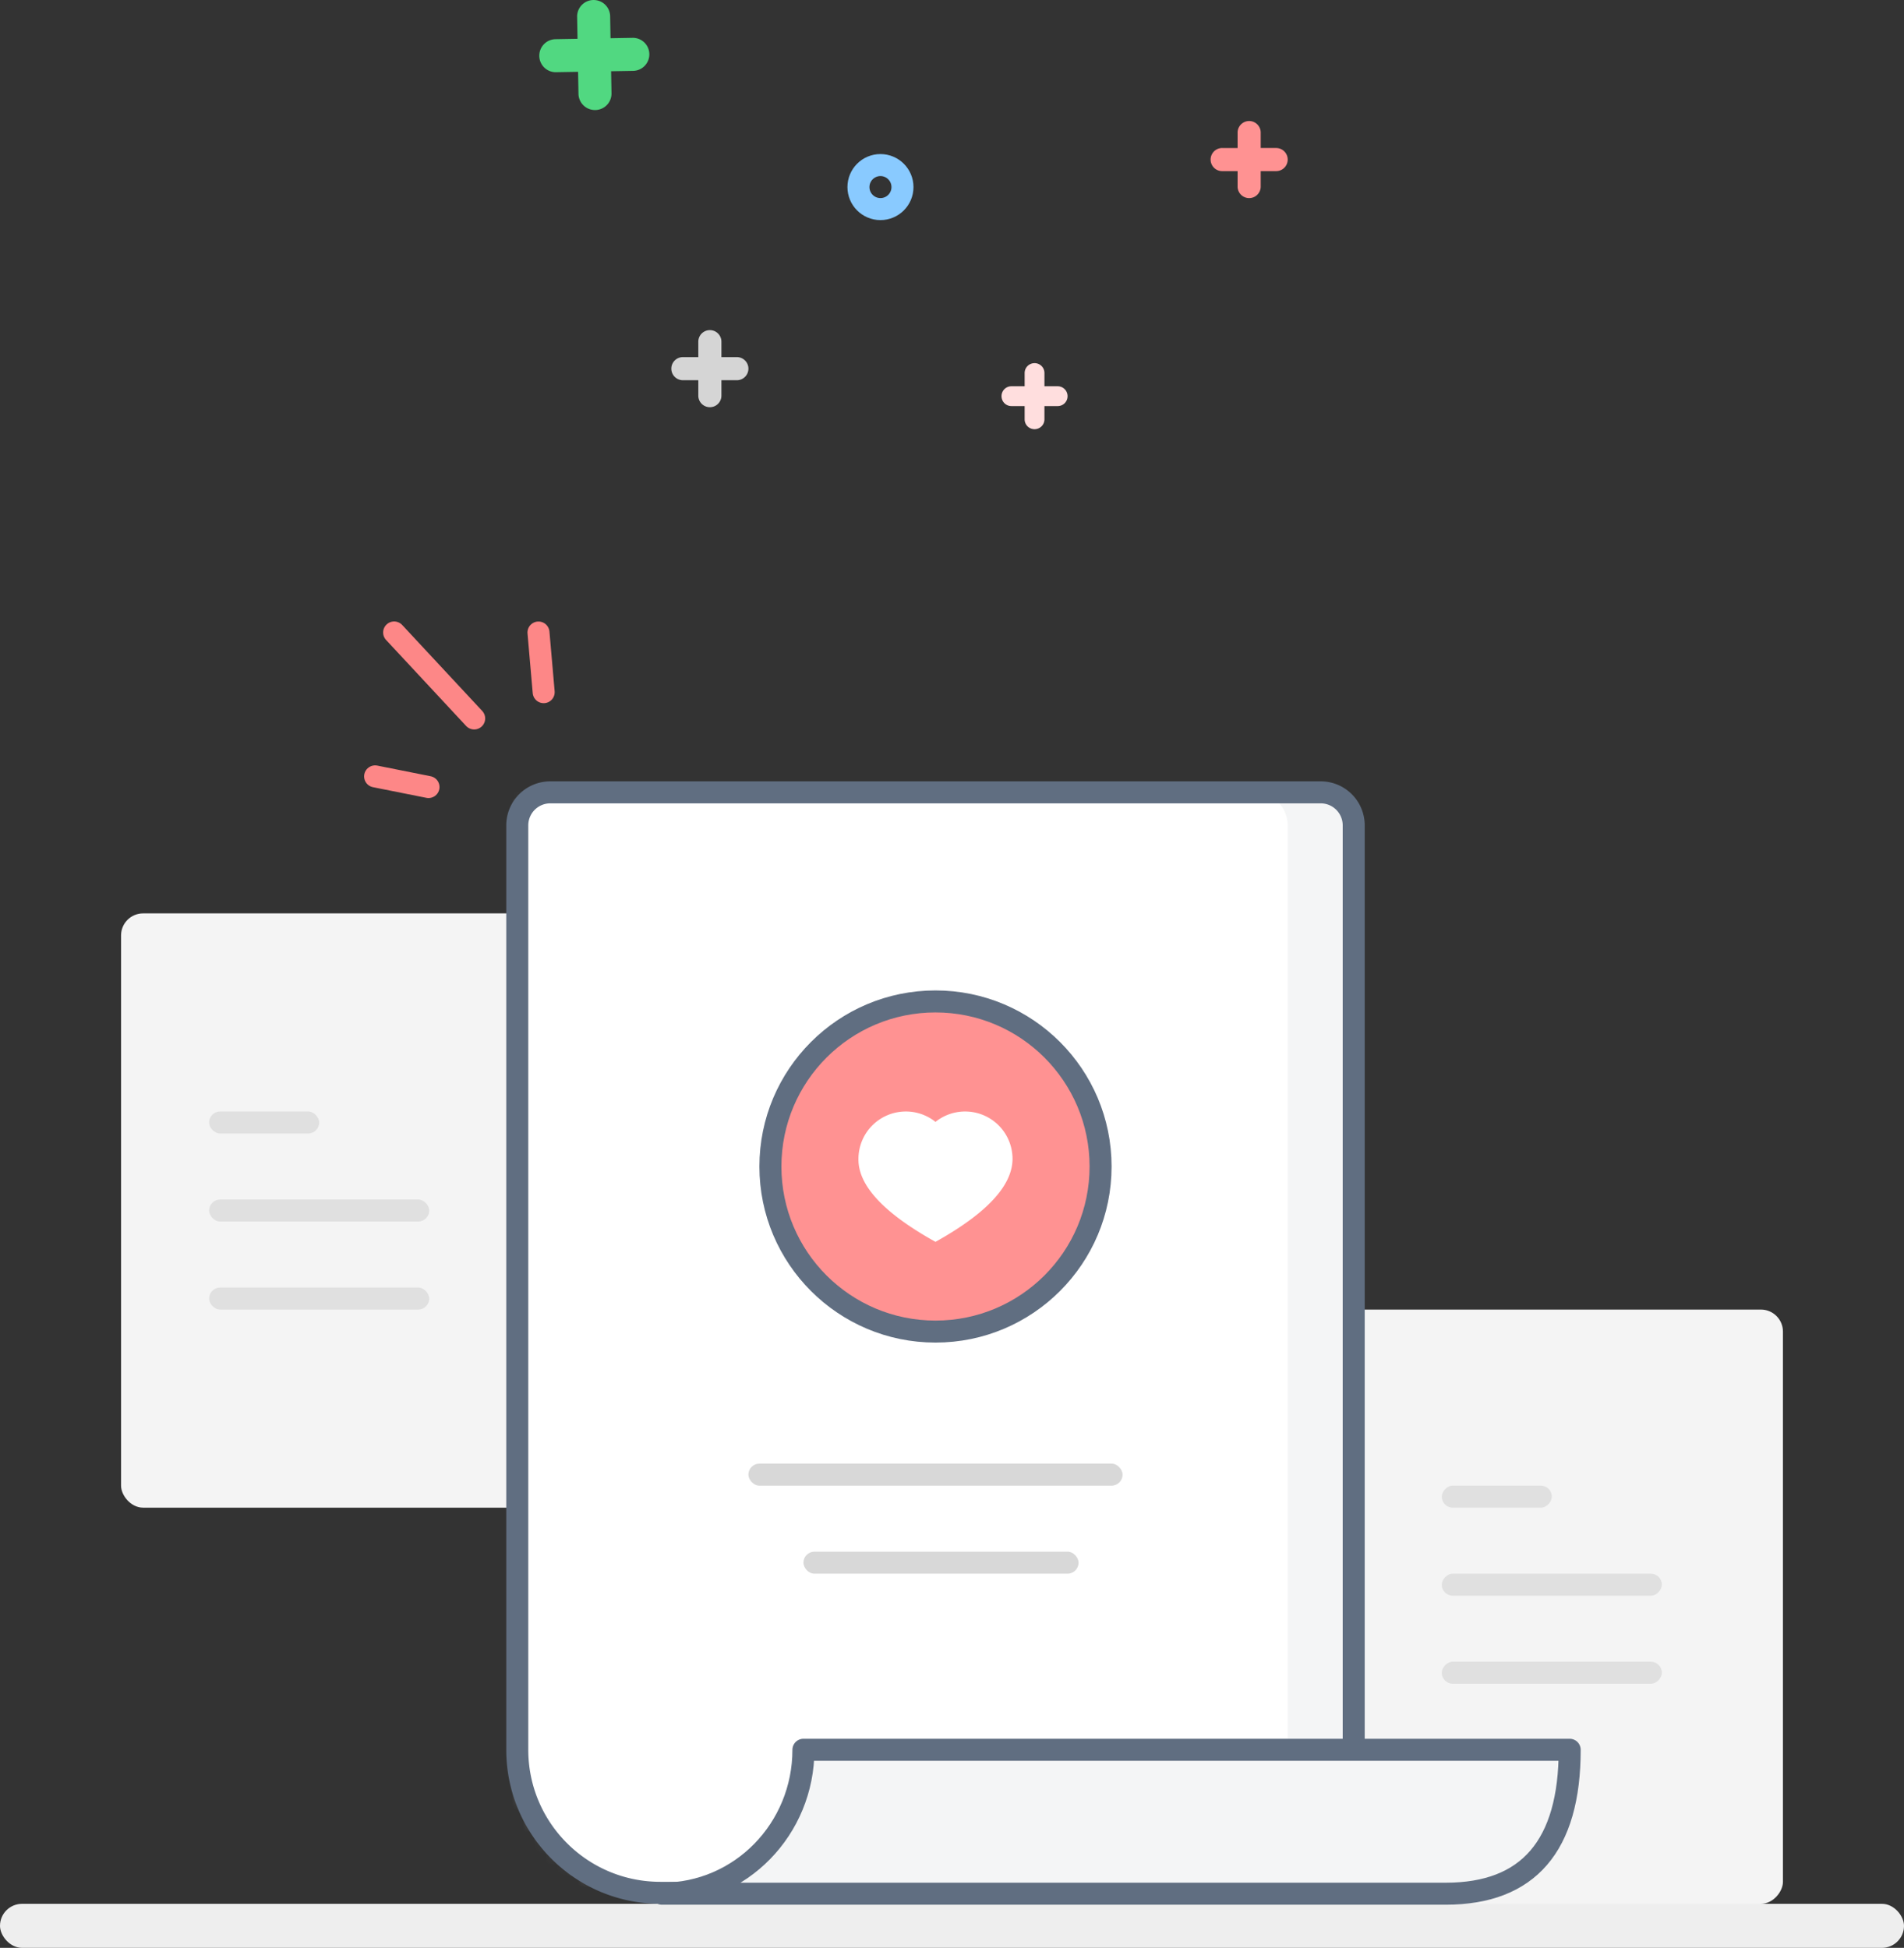 <svg xmlns="http://www.w3.org/2000/svg" xmlns:xlink="http://www.w3.org/1999/xlink" width="173" height="177" viewBox="0 0 173 177">
    <rect x="0" y="0" width="173" height="177" fill="#333333" stroke="none"/>
    <defs>
        <path id="a" d="M3 0h70a3 3 0 0 1 3 3v97H13c-7.18 0-13-5.82-13-13V3a3 3 0 0 1 3-3z"/>
    </defs>
    <g fill="none" fill-rule="evenodd">
        <g transform="translate(11 83)">
            <rect width="73.056" height="54" fill="#F4F4F4" rx="2"/>
            <g fill="#E0E0E0" transform="translate(8 18)">
                <rect width="20" height="2" y="16" rx="1"/>
                <rect width="20" height="2" y="8" rx="1"/>
                <rect width="10" height="2" rx="1"/>
            </g>
        </g>
        <g transform="matrix(-1 0 0 1 162 119)">
            <rect width="73.056" height="54" fill="#F4F4F4" rx="2"/>
            <g fill="#E0E0E0" transform="translate(11 16)">
                <rect width="20" height="2" y="16" rx="1"/>
                <rect width="20" height="2" y="8" rx="1"/>
                <rect width="10" height="2" x="10" rx="1"/>
            </g>
        </g>
        <g transform="translate(0 -1)">
            <g transform="translate(48)">
                <path fill="#D5D5D5" d="M17.55 33.45v-1.402a1.05 1.05 0 0 0-2.1 0v1.402h-1.402a1.05 1.05 0 0 0 0 2.1h1.402v1.402a1.05 1.05 0 0 0 2.1 0V35.55h1.402a1.05 1.05 0 0 0 0-2.1H17.55z"/>
                <path fill="#FFDEDE" d="M46.9 36.1v-1.202A.894.894 0 0 0 46 34c-.5 0-.9.402-.9.898V36.1h-1.202A.894.894 0 0 0 43 37c0 .5.402.9.898.9H45.1v1.202c0 .504.403.898.9.898.5 0 .9-.402.9-.898V37.9h1.202A.894.894 0 0 0 49 37c0-.5-.402-.9-.898-.9H46.9z"/>
                <path fill="#51D881" d="M7.526 7.474l2.003-.035a1.5 1.5 0 0 0 1.47-1.526 1.495 1.495 0 0 0-1.523-1.474l-2.002.035-.035-2.003a1.5 1.5 0 0 0-1.526-1.47 1.495 1.495 0 0 0-1.474 1.523l.035 2.002-2.003.035a1.5 1.5 0 0 0-1.47 1.526 1.495 1.495 0 0 0 1.523 1.474l2.002-.035.035 2.003a1.5 1.5 0 0 0 1.526 1.47 1.495 1.495 0 0 0 1.474-1.523l-.035-2.002z"/>
                <path fill="#FF9292" d="M66.55 14.45v-1.402a1.05 1.05 0 0 0-2.1 0v1.402h-1.402a1.05 1.05 0 0 0 0 2.1h1.402v1.402a1.05 1.05 0 0 0 2.1 0V16.55h1.402a1.05 1.05 0 0 0 0-2.1H66.55z"/>
                <circle cx="32" cy="18" r="2" stroke="#89CAFF" stroke-width="2"/>
            </g>
            <rect width="173" height="4" y="174" fill="#EEE" rx="2"/>
        </g>
        <g transform="translate(47 72)">
            <mask id="b" fill="#fff">
                <use xlink:href="#a"/>
            </mask>
            <use fill="#F4F5F6" xlink:href="#a"/>
            <path fill="#FFF" d="M-3 0h70a3 3 0 0 1 3 3v97H7c-7.18 0-13-5.82-13-13V3a3 3 0 0 1 3-3z" mask="url(#b)"/>
            <path stroke="#606E81" stroke-linecap="round" stroke-linejoin="round" stroke-width="2" d="M3 0h70a3 3 0 0 1 3 3v97H13c-7.18 0-13-5.82-13-13V3a3 3 0 0 1 3-3z"/>
            <rect width="34" height="2" x="21" y="61" fill="#D8D8D8" rx="1"/>
            <rect width="25" height="2" x="26" y="69" fill="#D8D8D8" rx="1"/>
            <g transform="translate(23 19)">
                <circle cx="15" cy="15" r="15" fill="#FF9292" stroke="#606E81" stroke-linecap="round" stroke-linejoin="round" stroke-width="2"/>
                <path fill="#FFF" d="M15 10.945a4.308 4.308 0 0 0-7 3.363c-.039 2.408 2.294 4.92 7 7.538 4.657-2.595 6.99-5.107 7-7.538a4.308 4.308 0 0 0-7-3.363z"/>
            </g>
            <path fill="#F4F5F6" stroke="#606E81" stroke-linecap="round" stroke-linejoin="round" stroke-width="2" d="M84.367 100.08c7.505 0 11.257-4.36 11.257-13.08H26c0 7.18-5.68 13.08-12.86 13.08h71.227z"/>
        </g>
        <g stroke="#FD8787" stroke-linecap="round" stroke-linejoin="round" stroke-width="2">
            <path d="M38.934 71.518l-4.851-.968M43.084 65.286l-7.272-7.814M49.4 62.897l-.473-5.42"/>
        </g>
    </g>
</svg>

